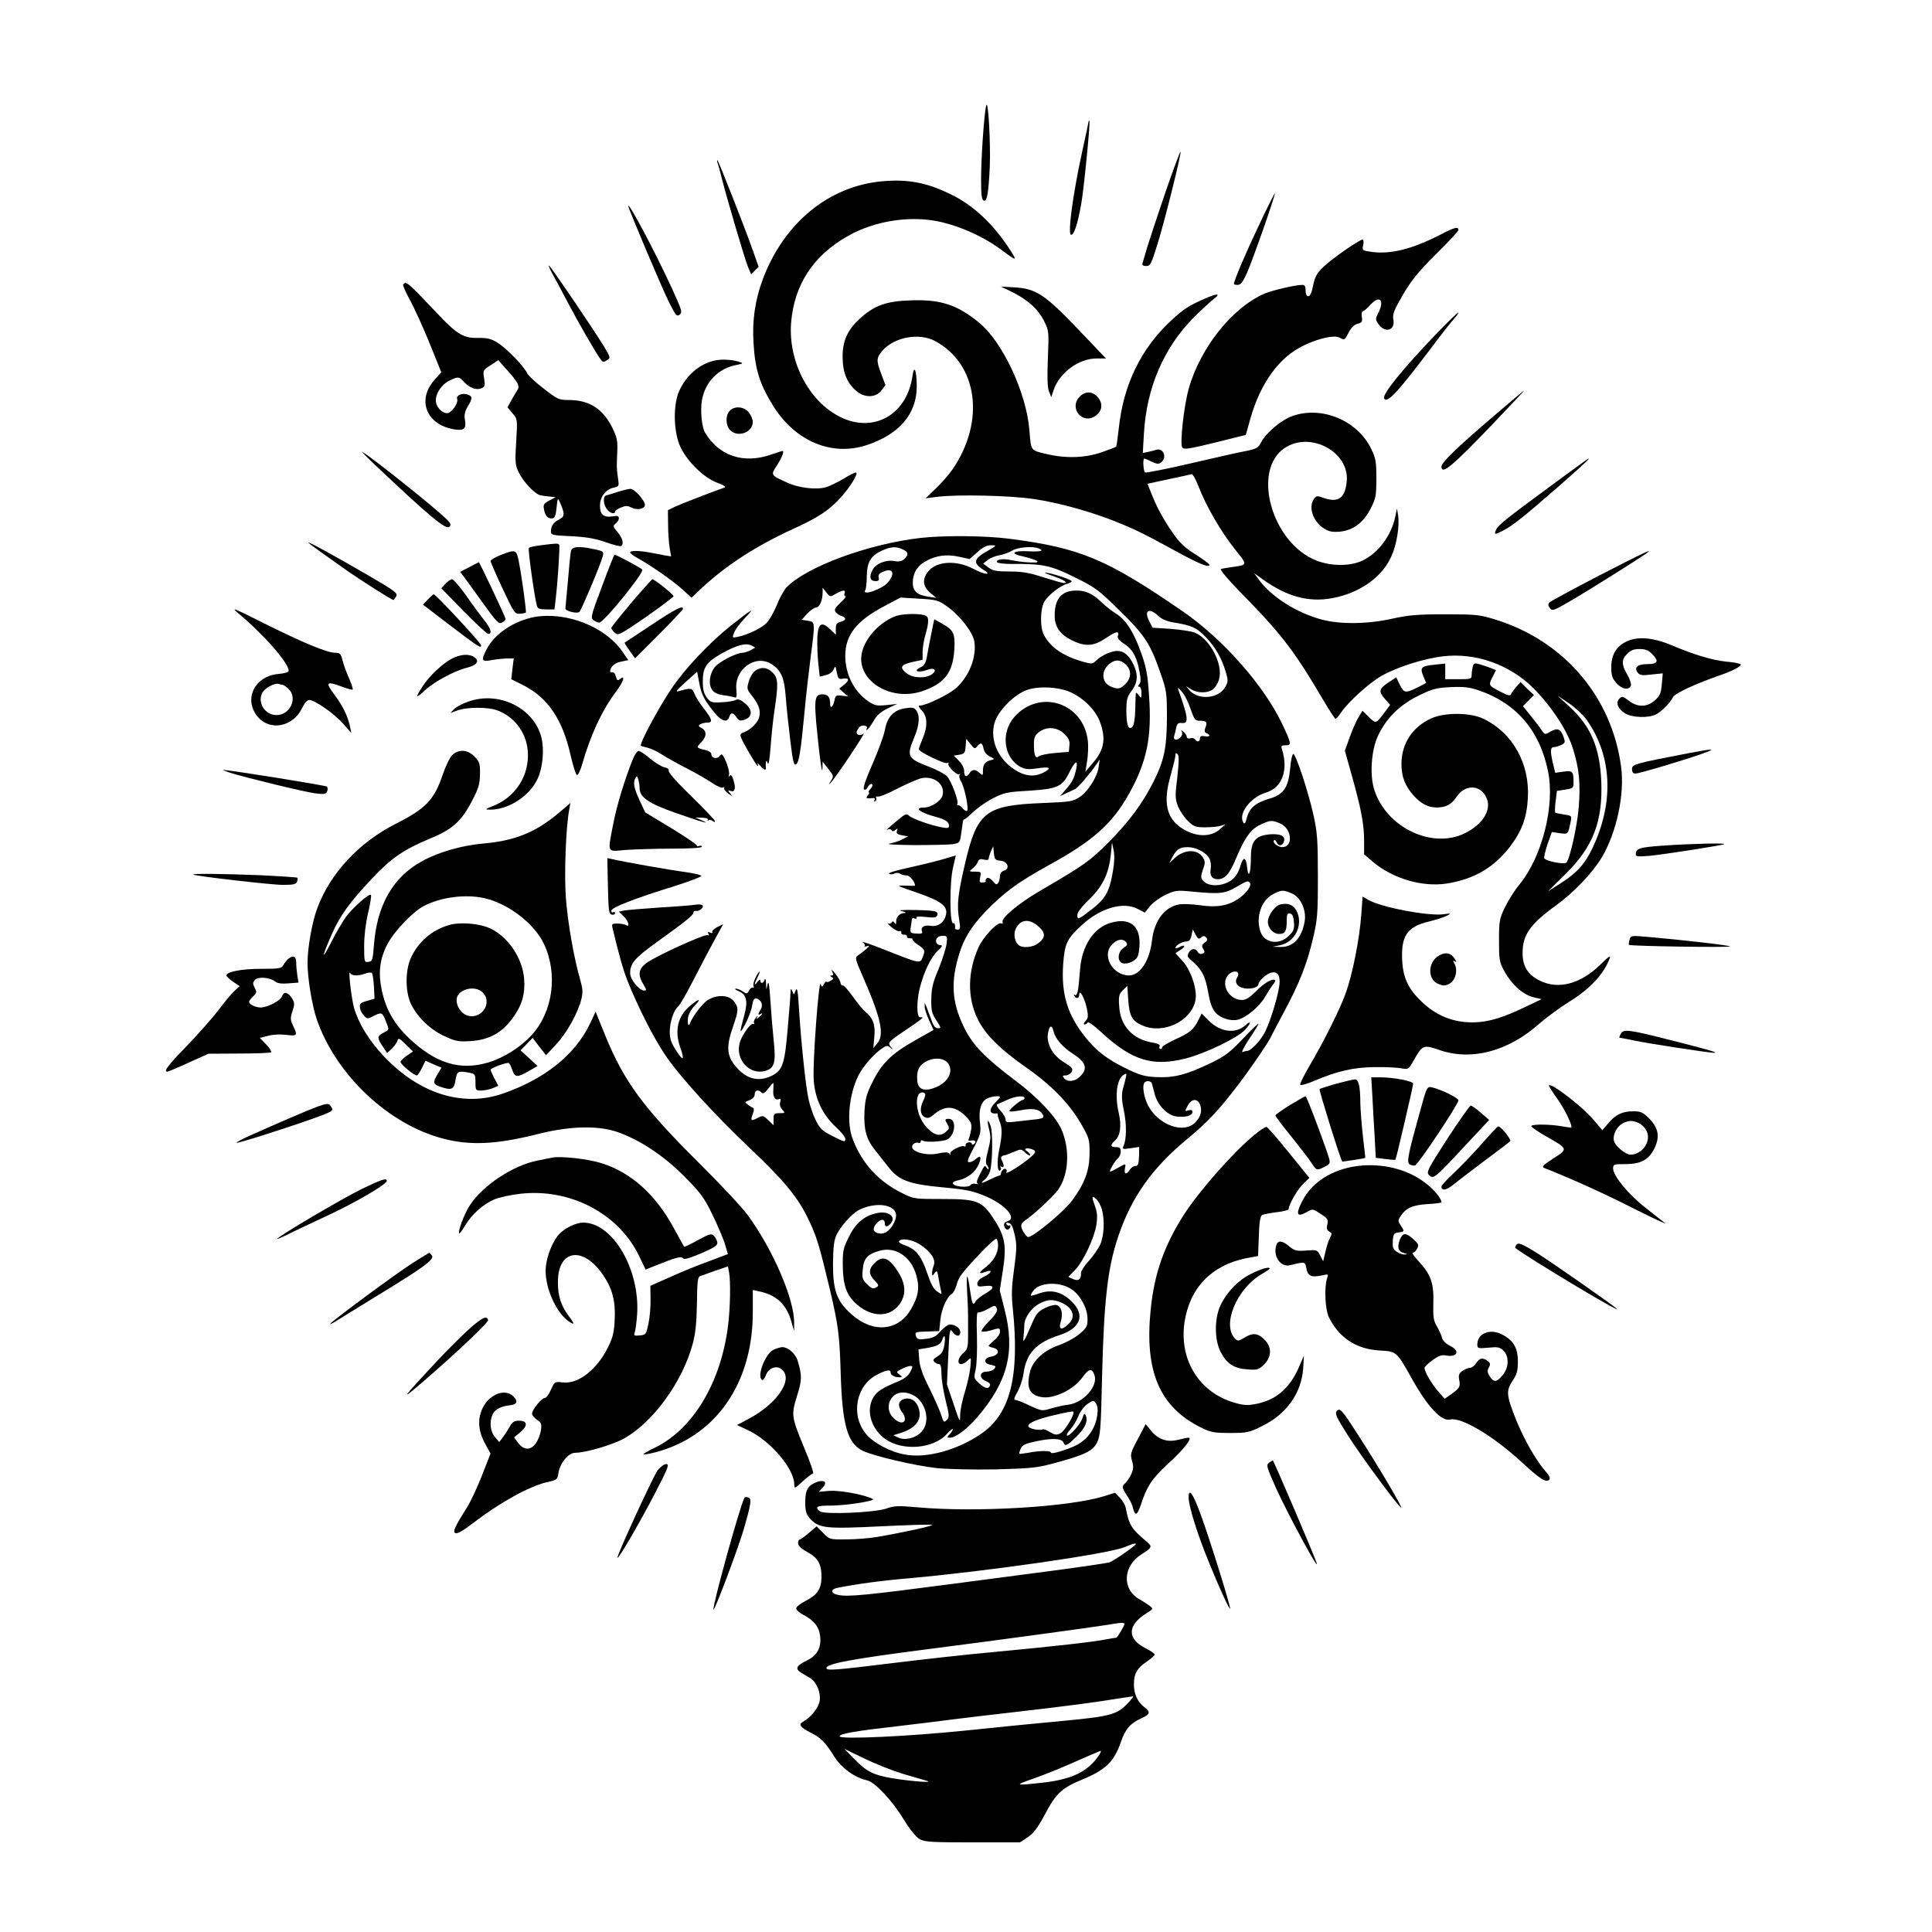 <?xml version="1.0" standalone="no"?>
<!DOCTYPE svg PUBLIC "-//W3C//DTD SVG 20010904//EN"
 "http://www.w3.org/TR/2001/REC-SVG-20010904/DTD/svg10.dtd">
<svg version="1.0" xmlns="http://www.w3.org/2000/svg"
 width="1024pt" height="1024pt" viewBox="0 0 1024 1024"
 preserveAspectRatio="xMidYMid meet">
<g transform="translate(0,1024) scale(0.1,-0.1)"
fill="#000000" stroke="none">
<path d="M5227 9680 c-11 -43 -27 -275 -27 -389 0 -83 3 -110 14 -114 17 -7
25 33 32 178 5 121 -8 366 -19 325z"/>
<path d="M5770 9597 c0 -3 -16 -79 -36 -169 -48 -221 -75 -425 -58 -432 15 -6
35 53 54 159 14 74 50 438 44 444 -2 2 -4 2 -4 -2z"/>
<path d="M6176 9218 c-42 -123 -85 -254 -97 -293 -11 -38 -22 -76 -24 -82 -3
-8 5 -13 20 -13 22 0 27 10 59 113 40 128 129 487 123 493 -2 3 -39 -96 -81
-218z"/>
<path d="M3803 9377 c4 -10 14 -46 22 -80 30 -116 124 -436 140 -473 l16 -38
20 20 20 20 -32 90 c-43 122 -179 467 -186 474 -3 3 -3 -3 0 -13z"/>
<path d="M4674 9279 c-282 -26 -519 -221 -631 -519 -41 -111 -57 -218 -49
-340 8 -140 34 -220 107 -336 116 -183 307 -263 490 -204 175 57 269 166 268
315 -1 86 -14 115 -23 50 -30 -203 -205 -302 -381 -216 -167 82 -278 294 -262
500 16 200 116 355 299 459 148 85 347 113 505 73 106 -26 218 -78 302 -139
97 -72 98 -72 41 14 -81 120 -178 211 -285 266 -134 69 -238 90 -381 77z"/>
<path d="M6672 9045 c-70 -147 -132 -293 -132 -310 0 -3 9 -5 20 -5 16 0 28
16 49 63 31 69 153 418 148 423 -1 1 -40 -75 -85 -171z"/>
<path d="M3330 9148 c0 -13 181 -441 217 -512 34 -68 40 -75 55 -64 16 12 12
24 -40 138 -88 192 -232 463 -232 438z"/>
<path d="M7630 8994 c-148 -75 -260 -103 -361 -89 -49 7 -50 8 -44 36 4 17 2
29 -3 29 -17 0 -164 -102 -208 -145 -34 -32 -44 -51 -54 -97 -7 -38 -16 -58
-26 -58 -9 0 -14 11 -14 30 0 23 -5 30 -19 30 -34 0 -154 -28 -196 -45 -172
-73 -344 -288 -405 -507 -25 -90 -47 -288 -34 -309 8 -13 30 -10 173 25 l164
41 24 85 c54 191 154 328 283 389 81 39 162 56 189 42 28 -15 28 -15 50 28 13
25 29 41 47 45 22 6 26 11 22 36 -3 17 0 30 5 30 5 0 24 16 42 36 49 53 75 22
39 -47 -14 -28 -14 -33 0 -54 35 -53 93 -38 81 22 -5 28 3 48 51 131 45 77 81
121 175 215 66 65 119 122 119 127 0 21 -20 16 -100 -26z"/>
<path d="M2922 8800 c14 -25 51 -94 83 -155 60 -114 153 -276 178 -309 11 -16
16 -17 34 -5 20 12 20 13 -19 78 -55 89 -267 402 -286 421 -8 8 -3 -5 10 -30z"/>
<path d="M2137 8733 c-4 -3 12 -39 34 -80 23 -41 70 -144 105 -230 l63 -156
-34 -38 c-98 -108 -46 -241 104 -265 51 -8 64 4 55 53 -4 23 0 43 15 68 27 45
26 54 -1 64 -27 10 -62 -5 -55 -23 8 -21 -30 -76 -53 -76 -29 0 -60 35 -60 68
0 39 32 86 73 105 45 22 50 21 73 -4 30 -33 66 -48 93 -38 21 8 23 13 17 53
-7 42 -6 44 34 70 l41 27 42 -47 c64 -71 74 -91 59 -112 -6 -9 -21 -34 -32
-54 l-20 -37 26 -31 c27 -31 27 -32 20 -151 -7 -109 -5 -124 13 -162 25 -51
86 -116 115 -122 11 -2 35 -6 51 -7 l30 -3 -34 -18 c-30 -17 -33 -22 -27 -50
7 -34 22 -48 46 -44 10 1 17 19 20 57 6 53 6 54 18 27 27 -62 26 -75 -6 -91
-30 -16 -42 -34 -42 -65 0 -16 13 -19 108 -23 79 -4 126 -12 181 -31 41 -15
78 -24 83 -21 16 10 8 43 -19 74 -25 30 -25 33 -10 45 9 7 17 19 17 28 0 12
-7 15 -35 10 -46 -7 -65 10 -65 57 0 46 30 86 71 95 31 7 31 8 24 54 -7 49 -7
55 -3 146 2 49 -3 70 -27 119 -51 101 -122 146 -233 146 -50 0 -58 4 -131 61
-43 33 -83 70 -88 83 -18 37 -113 135 -158 161 -33 20 -55 25 -102 24 -74 -2
-110 19 -203 117 -174 183 -176 185 -193 167z"/>
<path d="M5365 8692 c81 -40 138 -91 169 -154 25 -50 26 -55 20 -197 -4 -102
-3 -155 6 -176 l12 -30 13 39 c32 92 133 166 227 166 l50 0 -147 154 c-175
184 -225 217 -339 223 l-71 4 60 -29z"/>
<path d="M6385 8657 c-88 -39 -113 -56 -181 -119 -158 -148 -250 -339 -274
-567 -6 -52 -12 -96 -14 -98 -2 -3 -37 -16 -77 -30 -90 -31 -193 -34 -298 -8
-79 19 -76 14 -85 125 -16 199 -143 470 -268 571 -115 94 -203 123 -362 117
-129 -4 -193 -27 -270 -98 -65 -60 -91 -118 -90 -205 1 -81 24 -137 75 -179
43 -36 103 -34 132 6 l20 27 -21 56 c-28 73 -28 87 4 125 62 73 194 98 279 53
227 -121 269 -424 94 -680 -18 -27 -58 -72 -88 -101 l-55 -53 64 8 c106 13
384 7 510 -12 129 -19 303 -67 432 -119 103 -41 151 -65 318 -156 122 -67 180
-91 180 -74 0 5 -33 30 -73 55 -56 35 -84 61 -120 113 -51 73 -86 137 -116
214 l-19 48 111 24 c62 13 117 25 123 27 5 2 23 -29 38 -69 40 -103 119 -239
192 -330 67 -83 67 -82 -12 -93 -27 -4 -55 -8 -63 -11 -8 -3 49 -69 152 -173
172 -177 248 -278 386 -514 35 -59 66 -107 69 -107 4 0 18 16 31 35 37 55 151
158 214 193 81 46 222 91 322 103 176 22 360 -44 487 -173 97 -100 179 -226
207 -323 31 -102 38 -175 29 -300 -8 -100 -47 -278 -66 -297 -11 -11 -108 7
-117 23 -3 4 5 38 17 74 l23 65 42 -6 c44 -6 44 -7 58 62 6 30 5 31 -35 37
-23 3 -44 8 -47 10 -2 3 -2 30 2 60 l7 55 44 7 c42 6 44 8 44 40 0 57 -6 62
-54 55 l-43 -6 -12 49 c-15 65 -14 87 4 87 8 0 25 5 39 11 21 10 23 15 14 40
-16 46 -32 53 -69 32 -31 -18 -31 -18 -48 7 -9 14 -35 48 -58 76 l-41 51 29
30 29 29 -36 34 -35 35 -24 -27 c-12 -15 -25 -32 -27 -39 -3 -8 -17 -5 -48 11
-71 36 -72 37 -50 80 l19 38 -27 11 c-15 6 -41 15 -59 20 -27 8 -32 6 -37 -12
-3 -12 -6 -32 -6 -44 0 -22 -4 -23 -70 -23 l-70 0 0 41 0 42 -56 -6 c-72 -7
-79 -15 -60 -61 l15 -36 -37 -19 c-73 -37 -79 -36 -102 8 l-20 41 -39 -26
c-52 -34 -56 -48 -22 -87 l29 -33 -29 -39 c-46 -62 -46 -62 -83 -26 l-35 34
-20 -34 c-12 -19 -33 -66 -47 -106 l-26 -72 36 -128 c50 -178 66 -262 66 -348
l0 -73 43 -37 c106 -91 264 -138 395 -118 145 23 250 85 335 195 64 85 89 153
95 259 10 183 -81 345 -235 419 -69 34 -206 35 -278 2 -100 -46 -157 -134
-157 -242 0 -66 18 -113 62 -164 42 -47 79 -66 127 -66 48 1 76 16 105 59 43
63 121 63 154 -2 34 -64 -13 -145 -113 -194 -173 -84 -413 30 -478 228 -27 79
-17 216 20 292 44 92 113 160 212 209 75 37 94 42 171 46 70 3 99 0 149 -17
199 -67 325 -214 368 -430 37 -180 -31 -451 -150 -597 -27 -32 -62 -88 -79
-124 -29 -60 -31 -73 -31 -175 0 -100 2 -115 27 -160 38 -71 97 -125 153 -140
l46 -11 -108 -51 c-125 -59 -207 -78 -299 -70 -85 8 -161 43 -227 106 -72 68
-100 127 -105 218 -7 132 25 180 139 208 41 10 85 24 99 32 23 12 22 13 -21 7
-81 -10 -329 37 -396 76 l-31 18 -7 -96 c-9 -128 -47 -320 -84 -420 -33 -90
-116 -255 -192 -384 -28 -48 -49 -91 -48 -97 2 -6 35 3 74 20 122 52 210 72
320 73 55 1 118 -2 140 -6 40 -7 40 -7 67 40 47 84 53 86 136 57 169 -59 363
-9 529 138 39 34 110 86 156 115 112 68 187 148 218 231 8 20 -3 13 -48 -31
-106 -104 -225 -135 -323 -85 -63 31 -90 76 -90 146 0 96 40 153 177 252 94
68 193 172 242 253 79 133 123 335 103 483 -50 372 -304 668 -669 780 -81 25
-102 27 -263 27 -147 0 -192 -4 -280 -23 -128 -29 -274 -31 -370 -6 -136 35
-275 123 -341 217 l-22 30 49 -35 c125 -89 240 -120 362 -98 146 26 266 110
316 221 29 63 45 163 36 220 l-6 35 -8 -40 c-20 -101 -89 -195 -174 -236 -65
-31 -166 -31 -245 0 -237 93 -345 480 -167 597 136 90 343 -22 328 -177 -9
-91 -45 -116 -126 -87 -30 11 -35 11 -48 -7 -31 -42 -4 -121 53 -156 27 -17
45 -20 84 -17 71 7 126 48 164 123 27 54 30 67 30 159 0 90 -3 107 -28 158
-73 149 -259 227 -414 174 -59 -20 -139 -86 -168 -139 -16 -31 -25 -36 -79
-47 -34 -6 -166 -36 -295 -66 -128 -30 -237 -51 -242 -48 -9 5 -13 74 -4 74 2
0 20 -7 39 -17 29 -13 38 -14 51 -3 32 26 11 77 -27 66 -7 -3 -26 -7 -42 -11
l-29 -6 6 103 c14 243 105 454 262 613 44 44 94 90 110 102 39 29 14 28 -50 0z
m2023 -2230 c128 -179 147 -408 52 -638 -49 -118 -91 -169 -195 -235 l-60 -38
91 90 c148 145 200 281 191 494 -8 178 -55 290 -167 393 l-65 60 60 -40 c33
-22 75 -61 93 -86z"/>
<path d="M7620 8478 c-186 -193 -296 -330 -284 -350 17 -27 69 29 249 267 54
72 109 142 123 157 14 15 24 29 21 31 -2 2 -51 -45 -109 -105z"/>
<path d="M3787 8329 c-82 -19 -151 -80 -188 -163 -30 -70 -30 -198 1 -280 31
-80 124 -175 200 -204 34 -12 49 -22 40 -26 -108 -39 -233 -88 -263 -102 l-37
-18 1 -75 c0 -42 4 -97 8 -123 l8 -47 -31 5 c-17 3 -53 10 -79 15 -59 11 -107
12 -107 1 0 -5 19 -19 43 -32 73 -41 180 -116 232 -162 l50 -46 55 52 c132
122 287 222 480 311 137 62 194 100 255 167 50 55 93 124 83 133 -3 3 -31 -10
-63 -30 -32 -19 -74 -40 -93 -46 -51 -17 -148 -6 -212 24 -87 40 -86 38 -51
92 27 43 39 75 28 75 -2 0 -30 -9 -62 -20 -145 -50 -275 -6 -348 117 -17 28
-26 114 -17 169 16 99 87 172 185 190 31 6 35 8 20 14 -38 14 -100 18 -138 9z"/>
<path d="M7922 8039 c-199 -170 -282 -250 -282 -272 0 -46 56 0 273 227 93 97
167 176 165 176 -2 0 -72 -59 -156 -131z"/>
<path d="M5722 8137 c-59 -62 18 -151 86 -100 34 26 39 62 12 96 -27 34 -68
36 -98 4z"/>
<path d="M3867 8062 c-23 -25 -21 -78 3 -102 41 -41 120 -12 120 44 0 13 -9
35 -21 50 -25 32 -77 36 -102 8z"/>
<path d="M1995 7769 c284 -268 369 -339 387 -321 9 9 7 17 -8 33 -40 45 -402
335 -454 364 -8 5 26 -30 75 -76z"/>
<path d="M8209 7657 c-236 -174 -271 -202 -281 -228 -9 -24 -6 -24 41 0 50 26
116 79 299 239 130 115 163 145 150 141 -2 0 -96 -69 -209 -152z"/>
<path d="M3275 7633 c-27 -8 -56 -17 -62 -19 -18 -5 -16 -45 3 -72 15 -22 44
-30 44 -13 0 5 14 14 31 21 24 10 35 10 53 1 30 -16 70 -11 74 11 4 21 -55 88
-77 87 -9 0 -38 -7 -66 -16z"/>
<path d="M4880 7389 c-280 -32 -611 -155 -713 -264 -13 -15 -37 -58 -51 -95
-15 -36 -39 -78 -54 -93 -29 -28 -98 -61 -150 -72 -32 -7 -32 -6 -21 22 5 15
31 50 57 77 59 61 42 52 -73 -39 -118 -94 -246 -230 -318 -338 -71 -106 -171
-294 -160 -300 4 -2 22 -7 38 -11 17 -4 48 -19 70 -33 22 -15 82 -48 132 -74
51 -26 113 -62 138 -79 25 -17 50 -28 57 -24 6 4 9 3 6 -2 -3 -5 6 -18 21 -29
25 -18 25 -18 11 0 -14 17 -13 18 2 13 23 -9 29 13 16 56 -8 26 -14 33 -21 24
-6 -9 -7 -8 -3 5 3 10 -4 41 -15 68 -19 43 -23 47 -34 33 -14 -20 -45 -13 -45
10 0 8 -14 17 -32 21 -48 11 -49 13 -22 40 30 30 31 61 3 76 -17 9 -19 13 -8
20 8 5 24 9 37 9 31 0 28 16 -17 74 -22 28 -44 63 -50 79 -12 30 -19 32 -71
17 -34 -9 -34 -8 25 46 l60 54 11 -59 c12 -63 25 -89 81 -158 37 -46 68 -55
78 -23 8 26 20 25 39 -2 13 -19 20 -20 43 -12 42 14 43 52 2 86 -24 20 -36 25
-50 18 -9 -5 -43 -11 -74 -12 -52 -3 -59 -1 -79 25 -16 22 -21 43 -21 87 0 73
19 101 101 147 79 44 127 57 156 42 l21 -11 -24 -14 c-13 -7 -33 -13 -44 -14
-31 0 -117 -44 -143 -72 -30 -33 -39 -90 -19 -122 11 -17 29 -26 63 -31 25 -3
52 -9 59 -11 9 -4 11 6 8 39 -13 108 99 191 185 138 53 -34 69 -72 77 -179 4
-53 15 -156 24 -229 13 -109 19 -131 30 -124 16 10 25 63 46 286 8 88 23 216
32 285 24 184 24 184 -15 190 l-33 5 30 33 c16 17 37 32 46 32 18 0 35 38 35
78 l0 27 20 -25 c19 -25 20 -25 50 -7 39 21 54 22 46 2 -3 -8 -1 -15 5 -15 6
0 -6 -16 -27 -35 -30 -29 -34 -37 -24 -50 6 -8 20 -17 31 -20 27 -9 24 -23 -6
-31 -20 -5 -25 -12 -25 -37 l0 -31 -29 28 c-47 45 -65 33 -69 -44 -1 -36 1
-97 5 -136 l8 -70 33 8 c20 5 36 18 41 31 8 20 10 18 16 -16 7 -34 10 -38 32
-34 34 6 37 -8 7 -32 l-26 -21 23 -20 24 -21 -33 4 c-30 3 -34 1 -39 -25 -7
-34 -23 -48 -23 -19 0 37 -12 51 -41 51 -47 0 -48 -28 -15 -320 8 -63 14 -98
15 -76 l1 39 30 -38 c29 -37 30 -39 14 -64 -12 -19 -13 -22 -2 -11 25 25 193
276 175 262 -15 -13 -37 -9 -37 7 0 4 6 15 13 25 13 18 52 12 40 -7 -3 -6 -1
-7 5 -3 6 4 21 25 33 46 16 29 37 47 73 65 l51 24 -57 -6 c-52 -5 -62 -3 -97
21 -75 52 -120 141 -121 239 0 112 60 188 212 267 l81 43 98 -6 c89 -5 102 -8
143 -37 69 -47 142 -139 150 -189 13 -80 -24 -179 -92 -244 -35 -34 -163 -97
-198 -97 -8 0 -4 -9 11 -25 31 -30 33 -85 5 -150 -11 -26 -20 -51 -20 -56 0
-14 139 -81 152 -73 6 4 8 3 5 -3 -8 -13 47 -66 58 -56 4 5 5 3 1 -4 -4 -7 0
-23 8 -35 18 -29 42 -145 32 -155 -4 -4 -14 1 -23 12 -8 11 -19 19 -24 17 -6
-1 -8 2 -5 7 9 14 -32 122 -55 147 -11 11 -52 34 -92 49 -118 45 -123 56 -82
155 28 66 32 117 12 144 -11 16 -22 18 -59 12 -61 -9 -95 -45 -108 -115 -5
-30 -35 -110 -65 -179 -34 -76 -52 -129 -46 -135 6 -6 14 -1 21 12 6 12 16 19
21 15 6 -4 4 -13 -7 -25 -9 -10 -14 -19 -9 -19 4 0 2 -7 -5 -15 -13 -16 -8
-19 24 -15 12 1 16 -2 11 -11 -5 -8 -4 -10 4 -5 6 4 8 12 5 18 -4 6 -1 8 7 6
8 -3 56 16 107 43 51 26 108 51 128 55 67 12 124 -34 110 -91 -8 -30 -60 -65
-98 -65 -57 0 -23 -27 64 -50 50 -14 68 -26 68 -47 0 -12 -8 -14 -37 -8 -58
10 -156 45 -174 61 -14 13 -21 11 -60 -22 -50 -41 -70 -60 -52 -50 6 3 15 2
18 -4 5 -8 11 -7 21 1 12 10 13 9 8 -5 -5 -12 1 -18 26 -23 l33 -6 -29 -15
c-16 -9 -47 -19 -69 -23 -23 -4 33 -7 130 -8 94 0 186 2 206 5 35 6 37 9 43
53 4 25 8 54 9 63 1 9 4 16 7 15 3 -1 25 17 50 41 25 23 73 57 107 73 55 28
76 32 185 38 153 10 178 21 215 96 30 61 48 72 38 23 -12 -54 -22 -74 -55
-111 l-31 -36 33 15 c18 8 40 19 48 23 15 8 80 84 112 131 l17 25 -6 -40 c-7
-53 -57 -131 -103 -161 -33 -22 -49 -24 -190 -30 -308 -12 -351 -45 -416 -325
-38 -164 -43 -214 -30 -295 7 -43 6 -51 -7 -51 -9 0 -16 3 -15 6 2 18 -3 32
-9 28 -20 -13 -21 218 -1 298 l14 61 -75 -22 c-42 -12 -125 -32 -184 -45 -61
-13 -102 -26 -95 -30 6 -4 19 -4 28 1 9 5 22 5 31 -1 7 -5 23 -9 35 -9 16 0
44 -34 44 -54 0 -1 -24 -1 -52 0 -51 2 -49 1 62 -37 129 -45 164 -71 154 -117
-9 -41 -42 -65 -80 -59 -35 6 -56 -7 -47 -30 4 -10 -3 -13 -29 -11 -33 2 -35
4 -31 32 3 17 5 36 6 43 0 6 7 9 15 5 9 -3 13 -1 9 4 -3 6 15 8 50 4 41 -5 56
-3 60 7 9 24 -5 27 -115 30 -72 1 -95 -1 -72 -6 20 -5 26 -9 15 -10 -27 -1
-45 -20 -45 -45 0 -16 -2 -18 -9 -7 -6 9 -11 10 -15 2 -4 -6 -13 -9 -19 -5 -7
3 2 -6 18 -20 17 -14 36 -24 42 -21 7 2 12 -1 10 -8 -1 -7 6 -11 15 -11 10 1
16 -3 15 -10 -1 -6 6 -10 16 -9 10 0 16 -2 13 -5 -3 -3 10 -16 29 -29 38 -26
40 -29 25 -68 -13 -33 -14 -33 -198 40 -75 30 -129 48 -120 41 10 -7 15 -16
11 -20 -4 -4 1 -4 12 -1 16 5 15 2 -6 -17 -14 -12 -34 -27 -43 -33 -15 -9 -13
-20 29 -115 95 -217 114 -306 74 -351 l-20 -24 5 58 c7 64 -7 102 -47 134 -12
10 -42 46 -66 80 -24 34 -48 61 -54 60 -6 -1 -11 5 -12 13 0 9 -13 31 -28 50
-16 19 -24 25 -17 13 8 -18 8 -23 -2 -23 -10 0 -10 -2 1 -9 11 -7 9 -11 -8
-20 -11 -7 -21 -8 -21 -4 0 4 -6 -1 -12 -12 -11 -18 -12 -18 -18 -1 -10 30
-44 -424 -37 -509 7 -100 47 -183 117 -248 27 -25 50 -53 50 -62 0 -20 -1 -20
-70 15 -50 25 -64 38 -85 80 -14 27 -32 78 -39 112 -15 65 -40 300 -52 493 -5
85 -9 104 -17 85 -9 -24 -9 -24 -17 -5 -8 18 -9 18 -10 -5 0 -14 -7 -101 -15
-193 -16 -188 -27 -220 -85 -249 -66 -32 -128 -19 -181 39 -57 61 -63 110 -24
221 30 87 31 102 4 136 -26 33 -88 36 -137 6 -28 -17 -82 -88 -95 -124 -8 -22
-15 0 -10 32 3 18 19 46 35 62 38 39 23 39 -23 0 -66 -54 -85 -132 -54 -220
25 -70 17 -78 -20 -20 -28 42 -35 64 -35 102 0 52 22 116 45 134 8 6 43 67 78
135 35 68 85 164 112 213 l48 88 -32 -16 c-17 -9 -29 -21 -26 -26 4 -6 -1 -7
-11 -3 -13 5 -15 3 -9 -7 5 -8 4 -11 -3 -6 -14 8 -280 -113 -327 -149 -41 -31
-45 -63 -15 -112 17 -28 18 -33 4 -33 -26 0 -74 59 -74 91 0 53 23 80 139 164
152 109 196 144 196 158 1 7 7 11 14 9 17 -4 42 18 35 29 -3 5 -20 7 -37 4
-18 -3 -104 -10 -192 -15 -88 -6 -172 -13 -188 -16 l-27 -6 25 -24 c26 -24 36
-62 13 -47 -7 4 -27 8 -45 8 -29 0 -32 -2 -26 -25 31 -131 55 -217 78 -276 54
-136 136 -299 199 -393 77 -115 260 -316 455 -501 176 -166 252 -258 307 -375
43 -90 56 -133 114 -375 43 -184 50 -236 56 -440 8 -272 36 -370 116 -409 61
-29 275 -79 392 -92 56 -6 190 -9 310 -7 189 5 221 8 310 32 167 45 208 65
231 111 17 36 20 70 26 340 10 411 29 584 87 755 71 208 179 360 368 516 104
86 167 153 270 289 69 91 161 226 172 253 4 9 33 64 64 122 83 154 123 254
155 387 26 110 28 132 28 338 0 193 -3 233 -23 324 -27 123 -93 322 -107 325
-5 0 -13 -31 -16 -70 -10 -109 -34 -145 -114 -168 -70 -21 -102 -48 -116 -99
-8 -32 -13 -38 -20 -25 -26 47 39 132 120 157 86 25 121 118 86 229 -6 19 -4
22 20 22 32 0 30 9 -20 115 -98 204 -311 446 -525 594 -404 278 -543 337 -923
386 -126 16 -344 18 -467 4z m354 -69 c-75 -42 -79 -65 -20 -101 49 -30 1 -25
-57 7 -90 47 -197 40 -240 -18 -30 -40 -25 -77 13 -110 l33 -27 -39 6 c-70 10
-91 33 -85 93 5 40 27 73 65 94 55 32 113 40 180 25 l55 -12 41 36 c29 27 49
37 73 37 32 0 32 0 -19 -30z m-449 8 c30 -13 32 -29 7 -52 -13 -11 -28 -14
-49 -10 -47 9 -101 -13 -119 -48 -19 -36 -12 -58 17 -58 16 0 20 5 16 19 -3
14 3 23 24 31 52 22 65 -9 25 -57 -30 -36 -140 -74 -120 -41 4 6 8 39 8 72 1
76 21 110 79 137 49 22 76 24 112 7z m719 6 c33 -13 14 -19 -50 -16 -86 5
-105 -12 -33 -27 59 -13 96 -30 69 -32 -31 -2 -87 3 -129 12 -45 10 -85 4 -76
-11 3 -5 36 -9 73 -9 171 1 209 -7 337 -70 113 -56 127 -67 240 -178 133 -130
162 -174 217 -334 31 -89 33 -101 33 -234 -1 -160 -15 -226 -71 -338 -57 -114
-132 -215 -239 -322 -100 -100 -122 -116 -368 -260 -108 -63 -201 -141 -193
-161 3 -8 0 -11 -8 -8 -20 8 -96 -73 -121 -130 -56 -126 -58 -261 -6 -371 38
-83 119 -164 256 -260 134 -93 229 -190 291 -295 48 -83 49 -87 49 -165 -1
-90 -26 -157 -91 -246 -33 -46 -142 -141 -207 -183 -28 -17 -29 -17 -43 1 -27
36 -28 56 -3 73 42 27 149 126 175 161 59 80 67 218 19 325 -30 67 -128 171
-245 258 -158 119 -225 187 -270 280 -66 134 -73 245 -23 399 29 90 79 163
179 258 80 76 149 124 294 204 233 128 334 218 423 376 96 172 123 301 107
525 -7 104 -14 146 -40 219 -40 114 -82 180 -134 212 -23 14 -59 43 -81 64
-45 43 -81 59 -130 59 -78 0 -115 -43 -115 -132 0 -61 28 -101 94 -133 70 -34
115 -30 179 14 52 35 71 39 62 12 -4 -13 5 -25 36 -45 44 -30 64 -67 79 -148
7 -36 7 -55 -1 -64 -9 -10 -9 -14 0 -14 6 0 11 -14 11 -32 0 -30 -1 -31 -15
-12 -8 10 -15 15 -15 9 -1 -5 -2 -45 -3 -87 -1 -47 -7 -82 -15 -90 -21 -21
-32 8 -32 85 0 58 4 73 25 102 35 44 39 88 13 142 -23 49 -51 73 -86 73 -31 0
-82 -23 -110 -49 -22 -22 -23 -22 -80 -6 -100 30 -165 75 -199 140 -21 39 -20
133 1 174 18 34 86 88 123 97 13 4 23 9 23 13 0 8 -84 37 -130 45 -22 4 -12
-2 25 -15 62 -21 91 -39 64 -39 -8 0 -57 14 -108 30 -74 24 -112 31 -179 31
-70 0 -90 4 -113 21 l-28 21 24 19 c14 11 42 22 62 25 21 4 52 15 68 25 30 18
107 24 139 12z m636 -359 c18 -17 45 -29 85 -35 93 -15 120 -28 168 -79 50
-53 82 -109 104 -183 13 -45 13 -52 -4 -81 -36 -61 -142 -69 -189 -15 l-19 22
27 -17 c34 -21 86 -22 115 -2 13 9 28 33 34 54 23 78 -46 213 -128 248 -19 7
-77 16 -129 20 l-95 6 -19 37 c-28 56 2 71 50 25z m-173 -257 c31 -29 30 -72
-2 -103 -27 -28 -42 -30 -79 -13 -46 20 -51 78 -10 116 32 28 61 28 91 0z
m-295 -146 c70 -31 134 -94 158 -158 33 -91 23 -149 -41 -222 l-36 -42 9 57
c5 32 7 79 4 105 -22 202 -253 279 -388 130 -76 -84 -59 -220 33 -268 24 -12
42 -13 90 -6 64 10 76 1 29 -23 -48 -25 -100 -19 -154 17 -87 57 -130 157
-105 246 18 65 107 154 175 176 64 21 165 15 226 -12z m638 -89 c20 -57 24
-63 49 -63 36 0 42 -7 30 -36 -7 -19 -5 -26 6 -30 24 -10 17 -22 -10 -16 -18
3 -25 0 -25 -12 0 -18 -15 -21 -26 -5 -3 6 -15 9 -25 6 -11 -3 -19 0 -19 8 0
7 -8 19 -17 26 -12 10 -15 11 -9 1 9 -15 -10 -42 -31 -42 -9 0 -13 7 -10 18 3
9 8 30 11 45 5 22 12 27 29 25 39 -5 36 27 -18 177 -5 14 0 11 18 -10 15 -16
36 -58 47 -92z m-669 -133 c24 -23 30 -37 27 -62 l-3 -33 -72 -6 c-39 -3 -78
-11 -86 -17 -19 -16 -27 3 -27 63 0 35 5 48 26 64 41 32 98 28 135 -9z m-462
-66 c19 23 28 20 34 -12 4 -18 16 -33 34 -42 25 -12 26 -14 8 -18 -32 -7 -45
-22 -45 -55 0 -29 -1 -29 -18 -14 -24 22 -38 21 -55 -3 -16 -23 -27 -17 -27
16 0 13 -12 36 -27 51 l-28 28 30 5 c27 4 30 10 33 44 l3 40 23 -28 c20 -25
23 -27 35 -12z m1061 -163 c-12 -98 -12 -114 3 -153 10 -25 33 -60 53 -79 32
-31 41 -34 92 -34 31 0 68 4 82 8 l25 8 -28 -25 c-50 -46 -134 -43 -207 7 -78
52 -96 137 -56 275 14 50 26 99 26 108 0 14 3 15 11 7 9 -9 8 -39 -1 -122z
m544 -245 c63 -26 73 -126 12 -126 -24 0 -54 25 -43 37 4 3 9 -2 13 -11 8 -21
30 -21 38 0 12 32 -14 46 -73 42 -77 -7 -101 -36 -101 -123 0 -83 -13 -118
-20 -52 -6 58 -21 59 -37 3 -16 -53 -47 -82 -98 -94 -45 -10 -83 -1 -102 24
-9 12 -8 25 3 56 13 36 12 44 -1 64 -29 45 -98 43 -149 -4 l-29 -27 13 25 c24
47 41 60 84 60 46 0 99 -28 116 -61 7 -12 10 -36 7 -54 -6 -37 7 -55 38 -55
38 0 63 29 99 117 46 108 77 150 130 174 50 22 57 23 100 5z m-885 -251 c-17
-107 -39 -147 -109 -202 -75 -58 -80 -60 -80 -33 0 14 23 45 64 84 71 69 104
137 114 241 l6 60 8 -40 c6 -25 5 -66 -3 -110z m-596 53 c39 -4 52 -42 18 -53
-13 -4 -21 -15 -21 -28 0 -12 -4 -29 -9 -36 -8 -12 -13 -11 -29 9 -11 13 -24
20 -31 16 -6 -4 -9 -11 -7 -15 3 -4 -4 -8 -15 -8 -17 -2 -19 2 -14 28 6 28 5
29 -27 29 -33 0 -33 1 -12 18 12 9 24 25 27 35 5 13 13 16 32 11 15 -4 25 -2
25 4 0 6 5 23 12 39 l12 28 4 -37 c3 -33 6 -37 35 -40z m1322 -118 c10 -16
-21 -57 -63 -85 -55 -36 -113 -46 -201 -33 -42 6 -93 8 -113 4 -76 -14 -130
-86 -142 -189 -12 -108 -63 -187 -122 -187 -88 0 -147 108 -89 165 27 28 57
32 74 11 9 -11 6 -17 -14 -30 -31 -20 -35 -71 -6 -81 25 -8 68 10 80 34 6 11
11 44 11 74 0 93 -55 133 -149 107 -94 -25 -158 -123 -167 -253 -8 -108 -14
-138 -26 -131 -7 4 -8 3 -4 -4 11 -18 26 -14 26 6 1 32 28 -16 40 -71 9 -43 8
-53 -6 -68 -10 -11 -12 -19 -6 -19 6 0 14 5 17 10 4 6 35 -16 72 -51 162 -150
271 -184 448 -139 101 26 271 107 312 150 34 35 37 56 4 26 -52 -47 -133 -37
-194 24 l-38 38 -18 -36 c-25 -50 -45 -66 -124 -102 -37 -17 -67 -35 -67 -40
0 -6 -4 -10 -10 -10 -5 0 -7 6 -4 14 4 9 -7 15 -37 20 -105 17 -171 88 -177
191 -4 56 -1 66 19 86 l24 24 5 -76 c6 -85 20 -111 77 -135 110 -47 257 24
279 134 11 55 -23 159 -68 208 l-38 42 26 17 c30 19 26 32 -5 15 -12 -6 -21
-8 -21 -4 0 13 35 33 57 34 16 0 23 8 28 32 l7 32 15 -28 c12 -23 17 -25 29
-15 12 10 17 10 27 0 9 -10 8 -16 -8 -27 -16 -12 -17 -18 -8 -33 10 -16 9 -20
-4 -26 -10 -3 -20 0 -25 10 -12 21 -35 19 -48 -5 -8 -14 -6 -22 5 -32 65 -54
83 -88 100 -185 14 -83 37 -115 92 -133 18 -7 46 -9 62 -5 45 10 117 70 147
123 15 26 34 55 42 65 8 9 13 19 10 22 -12 12 -61 -17 -102 -60 -33 -33 -52
-45 -74 -45 -64 0 -111 75 -78 125 25 38 77 32 53 -6 -24 -39 27 -70 89 -55
13 4 24 12 24 19 0 17 39 53 65 61 32 9 49 -8 47 -52 -2 -51 -46 -200 -77
-261 -22 -45 -75 -101 -95 -101 -5 0 -15 -3 -24 -6 -8 -3 7 27 34 68 27 40 50
77 50 81 0 5 -37 -30 -82 -78 -70 -74 -94 -92 -172 -130 -127 -61 -192 -78
-285 -74 -65 3 -89 10 -161 45 -101 49 -160 94 -217 166 -96 120 -129 229
-118 388 8 110 20 135 100 208 98 90 220 125 296 84 l37 -19 26 33 c14 18 51
45 81 60 53 25 61 26 138 19 149 -15 179 -12 238 23 61 35 65 36 74 22z m221
-55 c47 -19 79 -88 69 -148 -15 -89 -61 -138 -129 -136 l-41 1 39 8 c77 15
122 102 92 174 -16 38 -48 53 -91 42 -28 -7 -65 -59 -65 -91 0 -34 28 -65 59
-65 33 0 41 14 41 72 0 32 3 39 18 36 12 -2 18 -15 20 -46 3 -36 -1 -47 -27
-72 -50 -51 -129 -39 -150 21 -27 78 4 169 69 201 43 22 51 22 96 3z m-1342
-175 c39 -35 39 -59 -2 -90 -25 -20 -77 -26 -99 -12 -25 16 -34 61 -18 92 25
48 71 52 119 10z m-487 -92 c-3 -24 -22 -83 -42 -133 -31 -73 -38 -103 -39
-161 -1 -61 3 -76 27 -112 25 -39 26 -42 8 -42 -14 0 -24 13 -36 48 -9 26 -21
56 -25 67 l-9 20 0 -20 c-1 -11 10 -43 23 -72 l24 -52 -101 -57 c-122 -69
-175 -121 -223 -220 -31 -61 -38 -88 -42 -152 -5 -96 9 -149 53 -204 19 -24
51 -64 71 -90 56 -74 109 -94 289 -111 129 -12 161 -19 228 -47 106 -45 171
-119 116 -133 -13 -4 -19 -12 -17 -23 4 -23 24 -29 32 -9 3 9 2 13 -3 10 -5
-3 -13 0 -16 6 -5 7 0 10 11 7 14 -2 22 -19 32 -63 12 -52 11 -76 -3 -180 -13
-94 -15 -140 -7 -210 37 -362 -13 -560 -170 -666 -124 -85 -287 -129 -398
-109 -79 13 -173 63 -211 111 -82 101 -51 257 60 313 48 25 71 29 71 13 0 -16
21 -27 48 -27 15 1 15 2 -1 15 -18 13 -17 14 12 29 16 9 37 16 46 16 14 0 14
-3 0 -31 -11 -21 -32 -37 -63 -50 -88 -37 -112 -52 -132 -84 -43 -69 -13 -170
65 -224 92 -63 252 -49 322 27 18 20 33 32 33 27 0 -5 -7 -17 -17 -27 -15 -17
-15 -18 4 -18 28 0 92 48 145 111 160 188 200 347 142 570 l-25 99 16 105 c21
131 12 183 -47 273 -63 97 -88 107 -273 107 -149 0 -151 0 -215 32 -123 61
-210 155 -259 282 -36 89 -22 240 30 343 23 45 79 110 121 139 25 18 31 19 46
7 16 -12 16 -11 2 5 -16 22 -13 25 103 103 67 45 78 56 55 52 -20 -4 -21 83
-3 155 22 87 59 164 96 198 21 19 26 29 16 29 -9 0 -19 5 -22 10 -12 20 4 40
31 40 25 0 26 -2 21 -42z m567 -464 c10 -40 46 -82 98 -116 74 -47 86 -81 43
-123 -27 -28 -66 -32 -85 -10 -10 13 -9 15 8 15 12 0 26 9 32 19 8 17 3 24
-41 51 -61 37 -95 100 -84 156 7 40 20 44 29 8z m-555 -176 c23 -41 -5 -93
-65 -119 -61 -27 -98 -16 -102 31 -5 51 6 79 41 101 47 28 107 23 126 -13z
m938 -70 c-3 -13 -10 -41 -16 -62 -7 -30 -6 -59 6 -114 15 -73 14 -150 -2
-186 -8 -17 -5 -18 37 -12 l46 7 -1 -51 c-2 -40 -5 -50 -19 -50 -10 0 -23 -9
-30 -20 -18 -28 -31 -25 -26 5 6 30 7 30 -37 5 -20 -11 -38 -20 -41 -20 -8 0
24 56 40 69 9 8 16 24 16 37 0 19 -5 24 -25 24 -30 0 -32 11 -5 35 28 25 35
78 20 144 -22 93 -11 180 24 203 17 12 19 10 13 -14z m138 -30 c2 -7 9 -32 15
-56 15 -59 65 -111 112 -119 48 -7 88 3 88 23 0 11 -6 13 -21 9 -20 -7 -20 -6
-4 24 20 39 52 41 66 5 11 -32 4 -61 -24 -91 -59 -65 -194 -19 -251 86 -24 46
-34 109 -19 124 11 11 33 8 38 -5z m-2006 -31 c-4 -39 8 -60 28 -53 11 4 13 1
8 -15 -4 -13 0 -27 11 -40 17 -18 16 -19 -14 -19 -29 0 -32 -3 -32 -32 l0 -32
-28 27 c-26 25 -29 26 -56 12 -36 -19 -40 -16 -26 21 7 17 7 30 2 32 -5 1 -18
9 -28 17 -18 13 -18 14 9 24 17 7 27 18 27 31 0 22 19 27 37 9 8 -8 17 -2 34
20 12 17 25 31 27 31 2 0 2 -15 1 -33z m804 -23 c3 -4 0 -19 -8 -35 -21 -40
-19 -76 5 -89 17 -9 26 -7 51 14 58 49 111 46 167 -10 28 -28 33 -40 30 -67
-3 -17 -8 -40 -12 -49 -6 -14 -4 -16 13 -13 22 4 29 -9 11 -20 -5 -3 -10 -2
-10 4 0 5 -8 8 -17 6 -10 -1 -17 -8 -15 -15 1 -6 -2 -9 -7 -6 -14 9 -81 -26
-74 -38 4 -8 2 -8 -6 0 -8 8 -25 8 -55 1 -74 -17 -164 14 -137 47 7 8 19 12
27 9 8 -3 14 0 14 7 0 6 5 8 12 4 16 -10 107 -5 129 7 43 23 50 109 8 109 -22
0 -23 -3 -6 -31 10 -18 9 -23 -12 -40 -27 -22 -54 -18 -89 15 -49 44 -75 130
-56 180 6 16 25 21 37 10z m397 -19 c0 -2 -11 -15 -25 -29 -36 -36 -32 -63 8
-57 4 0 6 -2 5 -6 -1 -5 4 -21 10 -36 15 -35 14 -75 -2 -151 -13 -62 -10 -120
5 -110 5 3 6 10 3 16 -4 7 -2 8 4 4 15 -9 15 9 2 34 -9 17 -3 25 20 28 3 1 22
8 44 17 37 16 39 16 62 -6 13 -12 24 -17 24 -11 0 6 -7 15 -16 20 -23 13 -4
21 25 11 20 -8 22 -11 10 -26 -30 -36 -162 -121 -144 -94 3 5 1 12 -4 15 -9 6
-26 -11 -26 -26 0 -5 -4 -8 -10 -9 -5 -1 -27 -10 -47 -20 -46 -24 -57 -24 -29
-1 12 9 25 31 29 47 13 47 15 207 2 239 -16 42 -20 28 -7 -22 9 -35 8 -55 -6
-109 -12 -45 -14 -70 -7 -77 5 -5 10 -15 10 -21 0 -5 -4 -3 -10 5 -11 17 -10
17 -38 -37 -15 -30 -18 -43 -9 -47 7 -3 2 -3 -10 -1 -12 3 -24 1 -28 -5 -11
-18 -95 -10 -95 10 0 5 15 12 33 15 46 11 87 43 104 83 17 40 11 52 -15 29
-10 -10 -26 -17 -35 -17 -13 0 -9 15 24 76 37 72 39 80 33 135 -8 67 6 111 39
127 22 11 67 16 67 7z m130 -5 c0 -5 -4 -10 -9 -10 -12 0 -71 -49 -71 -59 0
-4 26 -2 58 4 63 13 100 7 116 -18 14 -22 8 -26 -55 -32 -29 -3 -73 -8 -96
-11 -36 -4 -43 -2 -43 12 0 10 -12 31 -27 47 -16 16 -23 31 -18 34 6 2 28 12
50 22 44 21 95 27 95 11z m410 -589 c16 -57 12 -142 -9 -188 -11 -23 -38 -62
-60 -86 -23 -24 -41 -53 -41 -63 0 -36 -14 -46 -43 -33 l-25 11 35 36 c43 43
102 167 114 240 6 40 5 65 -6 95 -20 56 -19 63 5 42 11 -10 24 -34 30 -54z
m-1107 1 c23 -20 22 -47 -3 -88 -23 -36 -49 -49 -80 -39 -26 8 -25 30 0 55 22
22 40 19 40 -6 0 -17 12 -18 28 -2 37 37 -8 73 -72 58 -67 -15 -111 -53 -147
-126 -30 -61 -33 -75 -32 -153 1 -105 21 -159 75 -205 80 -69 172 -69 224 -1
38 51 36 109 -6 174 -49 77 -83 89 -125 46 -32 -31 -32 -59 1 -92 20 -20 23
-28 12 -34 -20 -13 -27 -11 -55 17 -22 22 -25 32 -20 77 5 58 25 80 90 98 84
23 165 -31 193 -128 19 -66 13 -112 -27 -181 -67 -118 -203 -130 -317 -27 -77
69 -97 125 -97 265 1 84 5 125 17 151 20 46 82 115 119 135 66 34 146 36 182
6z m557 -193 c0 -42 -24 -83 -65 -115 -40 -30 -40 -39 -1 -25 40 16 33 -6 -9
-26 -22 -10 -35 -24 -35 -36 0 -15 6 -18 34 -14 57 8 62 -8 12 -37 -25 -14
-50 -34 -55 -44 -14 -25 -19 -14 -30 62 -14 97 -20 92 -15 -11 3 -48 5 -104 5
-123 0 -19 0 -67 0 -107 0 -65 -3 -75 -26 -95 -28 -24 -34 -58 -10 -58 8 0 24
9 34 19 19 19 19 19 14 -37 -3 -31 -17 -90 -29 -130 -13 -40 -24 -94 -25 -120
0 -46 -1 -44 -35 57 l-35 104 7 151 c6 137 8 148 22 128 18 -27 42 -29 42 -2
0 20 -27 40 -56 40 -9 0 -31 -16 -48 -35 -24 -28 -41 -37 -77 -41 -38 -5 -47
-3 -53 11 -9 25 -6 26 62 28 l60 2 6 59 c6 59 35 123 62 139 7 4 18 25 24 46
11 43 25 61 129 172 41 43 78 76 82 73 5 -3 9 -19 9 -35z m-411 3 c57 -39 82
-78 70 -109 -5 -13 -9 -32 -9 -41 1 -16 2 -16 14 1 12 15 14 13 20 -25 4 -24
10 -54 13 -67 6 -23 5 -23 -20 -6 -19 12 -33 39 -53 98 -30 90 -61 128 -119
147 -20 6 -33 16 -30 21 12 19 73 9 114 -19z m797 -233 c47 -29 87 -100 88
-156 1 -41 -3 -49 -41 -82 -23 -20 -72 -47 -109 -60 -80 -28 -137 -80 -153
-136 -25 -91 -4 -134 69 -141 63 -6 163 44 205 103 35 49 52 53 65 17 23 -58
-55 -148 -137 -159 -26 -3 -69 -13 -95 -21 -45 -13 -48 -13 -110 16 -35 17
-69 30 -76 30 -10 0 -7 13 11 43 13 23 28 67 32 97 14 107 68 165 192 204 110
36 136 106 65 176 -51 52 -108 67 -170 46 -25 -9 -47 -15 -48 -13 -2 2 3 13
12 25 31 45 136 51 200 11z m-53 -72 c62 -26 81 -74 43 -112 -38 -38 -57 -34
-44 9 14 43 4 82 -22 89 -11 3 -39 -5 -62 -16 -38 -19 -47 -31 -74 -95 -36
-84 -44 -96 -39 -56 2 16 4 43 4 60 1 41 37 92 81 115 41 22 69 24 113 6z
m-339 -34 c5 -11 -8 -31 -41 -65 -26 -26 -44 -51 -40 -54 4 -4 24 -2 46 4 50
15 51 15 51 -7 0 -11 -13 -31 -30 -44 -16 -14 -30 -28 -30 -30 0 -3 12 -8 26
-11 35 -9 28 -39 -11 -46 -42 -7 -45 -36 -4 -44 27 -5 30 -8 19 -21 -7 -8 -25
-15 -41 -15 -39 0 -41 -36 -3 -50 14 -6 24 -15 22 -22 -8 -22 -26 -19 -57 9
-30 27 -30 30 -20 73 6 26 9 101 7 177 -3 91 -1 130 6 127 6 -2 27 5 46 15 44
25 46 25 54 4z m-279 -193 c-5 -31 -14 -46 -36 -59 -22 -13 -26 -20 -17 -29 7
-7 18 -12 25 -12 9 0 13 -16 13 -51 0 -29 10 -92 22 -141 20 -81 21 -90 6
-104 -14 -15 -17 -13 -28 22 -6 22 -34 85 -62 142 -37 73 -53 118 -56 156 l-4
54 43 7 c56 9 76 20 84 46 11 34 18 13 10 -31z m-164 -265 c65 -34 91 -135 48
-188 -28 -37 -90 -54 -127 -37 l-27 13 36 11 c84 26 118 72 98 133 -12 38 -41
57 -74 49 -34 -9 -39 -35 -15 -69 39 -52 1 -79 -45 -32 -32 31 -33 80 -3 112
25 27 66 30 109 8z m975 -103 c-10 -78 -56 -139 -126 -169 -59 -25 -120 -42
-120 -32 0 11 -60 11 -120 -1 -25 -4 -46 -7 -48 -5 -1 1 2 13 8 27 9 20 25 27
88 40 82 17 130 14 139 -8 8 -22 19 -17 67 30 46 45 64 83 51 113 -6 15 -10
12 -18 -14 -10 -32 -72 -101 -82 -91 -4 3 5 18 19 33 14 15 32 46 41 68 9 24
30 52 48 65 30 21 33 21 45 5 9 -12 12 -33 8 -61z m-126 11 c-2 -25 -49 -100
-70 -110 -20 -10 -29 -9 -56 7 -17 11 -34 17 -37 14 -3 -4 -22 -3 -42 0 -76
15 -25 48 126 81 79 17 79 17 79 8z"/>
<path d="M1635 7363 c10 -10 104 -77 215 -155 72 -50 227 -148 235 -148 2 0 9
9 15 19 9 17 -6 29 -153 114 -184 107 -327 185 -312 170z"/>
<path d="M2867 7350 c-32 -4 -61 -10 -64 -14 -6 -6 30 -263 43 -308 4 -14 16
-18 49 -18 l44 0 6 53 c12 101 23 282 19 289 -6 9 -13 9 -97 -2z"/>
<path d="M3026 7318 c-3 -13 -10 -84 -16 -158 -7 -74 -13 -139 -13 -144 -3
-14 62 -31 74 -19 11 11 115 257 124 296 6 23 3 26 -45 36 -84 18 -119 15
-124 -11z"/>
<path d="M2653 7298 c-29 -11 -53 -26 -53 -32 1 -6 29 -72 64 -146 60 -128 65
-135 91 -133 15 1 29 4 32 6 4 5 -21 190 -38 275 -12 60 -17 61 -96 30z"/>
<path d="M8475 7189 c-137 -71 -255 -135 -261 -141 -10 -10 -10 -17 1 -31 12
-17 19 -14 109 38 83 48 343 211 401 251 46 33 -15 4 -250 -117z"/>
<path d="M3191 7133 c-59 -157 -62 -168 -45 -180 10 -7 23 -13 30 -13 24 0
239 265 228 281 -5 8 -137 79 -147 79 -2 0 -32 -75 -66 -167z"/>
<path d="M2487 7234 l-48 -25 25 -33 c14 -19 59 -81 101 -140 68 -94 79 -105
96 -96 10 6 19 14 19 19 0 9 -138 301 -142 301 -2 -1 -25 -12 -51 -26z"/>
<path d="M2361 7146 l-22 -24 118 -121 c66 -67 124 -121 131 -121 22 0 13 31
-22 73 -18 23 -61 81 -95 130 -34 48 -68 87 -75 87 -7 0 -23 -11 -35 -24z"/>
<path d="M3346 7045 c-58 -69 -106 -129 -106 -133 0 -5 8 -17 19 -26 17 -16
25 -12 165 84 80 56 146 106 146 110 0 9 -101 90 -112 90 -3 0 -53 -56 -112
-125z"/>
<path d="M2268 7063 l-26 -28 144 -110 c154 -117 164 -123 164 -105 0 11 -240
270 -251 270 -3 0 -17 -12 -31 -27z"/>
<path d="M1260 6992 c133 -110 270 -265 270 -307 0 -8 -20 -14 -54 -17 -127
-11 -187 -135 -110 -227 65 -77 186 -54 234 44 14 28 28 45 39 45 29 0 134
-73 180 -126 l43 -49 -7 35 c-12 55 -39 111 -84 170 -48 64 -41 71 40 41 29
-11 55 -18 58 -16 3 3 -6 29 -18 58 -13 28 -29 71 -35 95 -9 37 -14 42 -39 42
-43 0 -175 55 -377 156 -157 79 -178 88 -140 56z m239 -382 c4 0 17 -9 29 -20
52 -48 11 -140 -63 -140 -59 0 -101 63 -76 116 12 26 67 56 89 49 8 -3 17 -5
21 -5z"/>
<path d="M3453 6928 c-76 -50 -140 -93 -142 -94 -2 -2 10 -21 26 -43 l29 -40
127 127 c70 70 127 131 127 135 0 20 -41 -1 -167 -85z"/>
<path d="M4752 6976 c-81 -27 -161 -109 -182 -188 -40 -147 143 -269 316 -212
119 40 164 97 172 219 5 86 -3 105 -62 138 l-44 25 -6 -27 c-17 -83 -28 -141
-34 -176 -5 -28 -14 -43 -29 -50 -48 -21 -18 -34 33 -15 37 14 53 -3 23 -24
-33 -23 -100 -21 -133 5 -40 31 -33 46 29 60 l55 12 0 42 c0 23 7 64 15 91 17
58 19 90 5 99 -22 14 -117 14 -158 1z"/>
<path d="M2834 6970 c-109 -20 -213 -89 -255 -172 -30 -58 -26 -67 24 -57 23
4 59 8 81 9 l39 0 -7 -55 -6 -55 62 -31 c131 -66 210 -182 252 -371 13 -56 28
-104 34 -106 5 -1 18 23 27 55 44 155 106 289 180 387 41 55 52 93 20 66 -11
-9 -16 -6 -21 15 -4 16 -12 24 -19 21 -7 -2 -12 1 -11 9 4 24 26 43 62 49 l34
7 -30 44 c-91 133 -297 214 -466 185z"/>
<path d="M8623 6841 c-56 -26 -83 -71 -83 -138 0 -41 5 -58 26 -82 28 -34 68
-41 78 -15 3 8 -5 35 -19 58 -31 54 -32 80 0 111 18 19 35 25 65 25 30 0 47
-6 65 -25 40 -39 33 -55 -24 -55 -53 0 -73 -19 -49 -47 9 -12 25 -14 71 -8
l60 6 -5 -57 c-4 -49 -10 -62 -37 -86 -41 -37 -91 -38 -138 -2 -31 24 -36 25
-50 11 -21 -21 -8 -54 30 -78 38 -23 125 -26 165 -5 30 16 74 60 90 92 11 20
117 69 243 113 73 25 121 50 115 60 -3 4 -36 11 -74 14 -74 7 -171 36 -292 87
-97 41 -179 48 -237 21z"/>
<path d="M2395 6749 c-51 -27 -120 -92 -156 -148 -40 -61 -36 -66 14 -19 49
45 154 102 222 119 52 13 68 35 40 55 -27 20 -74 17 -120 -7z"/>
<path d="M4003 6685 c-13 -9 -28 -34 -34 -56 -11 -36 -10 -42 9 -67 42 -52 54
-83 47 -118 -6 -33 -46 -73 -87 -87 -12 -4 -16 -12 -11 -24 9 -27 83 -153 89
-153 3 0 2 6 -1 13 -4 6 2 2 13 -10 23 -26 34 -29 31 -10 -1 6 -1 19 1 27 1
11 4 9 9 -5 5 -12 10 18 15 82 4 56 13 146 21 199 21 139 20 170 -10 199 -28
29 -61 32 -92 10z"/>
<path d="M2481 6521 c-29 -10 -62 -28 -74 -39 l-20 -21 39 14 c50 18 158 18
207 1 92 -33 155 -116 164 -213 12 -133 -66 -253 -194 -299 -25 -9 -31 -14
-18 -15 101 -7 223 69 266 167 26 58 34 150 19 213 -38 158 -226 251 -389 192z"/>
<path d="M8955 6249 c-291 -56 -305 -60 -305 -85 0 -17 6 -24 18 -24 21 0 275
76 362 108 68 25 54 25 -75 1z"/>
<path d="M2396 6237 c-13 -13 -35 -60 -50 -104 -44 -131 -89 -179 -246 -258
-196 -99 -349 -262 -418 -448 -28 -73 -52 -211 -52 -291 0 -80 24 -226 49
-299 102 -294 380 -557 670 -632 147 -38 284 -31 513 27 161 40 308 43 408 9
119 -41 245 -124 356 -235 89 -90 106 -113 151 -206 28 -58 58 -128 66 -156
l15 -51 -101 -38 c-56 -20 -149 -58 -206 -84 l-104 -46 1 -70 c1 -39 -4 -97
-11 -130 -12 -58 -14 -60 -46 -63 -29 -3 -33 -1 -27 15 4 10 10 54 13 98 15
237 -129 484 -285 485 -38 0 -98 -28 -129 -62 -32 -34 -64 -112 -70 -172 -10
-95 49 -237 118 -287 35 -25 37 -18 4 25 -40 52 -58 106 -58 177 -2 177 133
199 241 39 48 -71 65 -137 60 -234 -3 -68 -10 -96 -36 -148 -58 -117 -157
-195 -239 -185 -43 5 -43 4 -63 -39 -10 -24 -25 -44 -33 -44 -17 0 -67 -62
-67 -83 0 -8 12 -22 26 -32 23 -15 26 -22 21 -56 -3 -21 -15 -52 -27 -69 -28
-39 -64 -37 -94 3 l-21 29 34 28 c40 34 37 60 -9 60 -24 0 -35 -7 -48 -31 -9
-17 -26 -42 -36 -56 l-20 -26 -23 27 c-25 30 -30 79 -12 120 12 26 45 43 93
48 37 4 43 21 17 47 -43 43 -124 13 -161 -58 -30 -59 -26 -124 10 -190 l30
-55 -45 -115 c-25 -64 -61 -141 -80 -171 -68 -108 -77 -130 -60 -136 10 -4 44
16 93 54 141 108 296 194 390 216 55 12 57 14 62 49 7 51 53 107 88 107 56 0
199 42 260 76 155 87 310 301 364 503 15 57 20 111 22 213 1 112 4 139 16 144
8 3 45 16 81 29 l67 23 6 -30 c9 -48 7 -184 -5 -283 -37 -300 -184 -547 -384
-646 -36 -17 -65 -34 -65 -36 0 -7 75 10 129 30 283 104 451 373 451 721 l0
119 32 -7 c94 -19 149 -71 174 -166 l13 -45 0 44 c2 123 -112 388 -246 571
-30 41 -148 167 -262 280 -292 290 -393 428 -492 669 l-52 129 -29 -62 c-80
-167 -240 -295 -465 -373 -212 -72 -441 0 -629 199 -79 84 -134 174 -158 258
-14 53 -32 208 -20 183 7 -16 43 -17 80 -3 15 6 31 7 35 3 4 -4 9 -37 11 -72
l3 -64 -40 -12 c-34 -9 -40 -15 -37 -36 1 -13 11 -32 21 -42 17 -18 20 -18 49
-3 44 23 48 21 66 -24 20 -51 21 -47 -14 -65 -32 -17 -32 -28 3 -78 l19 -28
24 22 c13 12 26 31 30 42 5 17 10 16 44 -18 l39 -38 -31 -21 c-17 -12 -33 -26
-35 -33 -4 -11 70 -73 87 -73 3 0 15 17 26 39 l19 39 43 -19 42 -18 -20 -33
c-27 -45 -25 -54 11 -67 62 -22 76 -16 83 34 8 48 13 51 75 39 29 -6 31 -9 31
-50 0 -43 1 -44 33 -44 17 1 44 6 60 13 l28 12 -21 40 c-11 21 -20 42 -20 45
0 9 91 43 98 35 4 -3 12 -21 18 -38 13 -38 27 -39 88 -3 l45 26 -45 42 -45 41
32 33 32 33 35 -46 36 -46 53 57 c57 61 115 165 134 239 9 37 8 55 -5 101 -34
116 -67 306 -77 439 -9 129 0 371 18 467 l6 34 -55 -47 c-124 -106 -234 -152
-399 -167 -120 -10 -246 -46 -335 -96 -152 -84 -236 -232 -252 -442 -6 -80 -9
-87 -29 -90 -22 -3 -23 -1 -23 84 0 53 8 121 21 176 12 49 18 92 15 95 -9 9
-95 -66 -132 -116 -18 -25 -54 -86 -79 -136 -52 -101 -51 -81 2 40 44 101 97
174 216 300 103 109 166 152 310 212 114 47 163 91 217 195 37 70 43 92 44
144 1 56 -2 66 -28 93 -37 39 -86 42 -120 8z m174 -758 c125 -29 263 -135 313
-242 75 -158 48 -360 -65 -483 -57 -63 -147 -120 -226 -144 -152 -47 -283 -7
-426 129 -79 77 -121 151 -143 255 -19 92 -10 164 30 241 37 71 135 173 195
204 92 47 222 63 322 40z"/>
<path d="M2380 5337 c-91 -26 -164 -89 -203 -176 -30 -67 -29 -180 2 -244 34
-69 101 -134 177 -169 59 -27 73 -30 138 -26 97 6 165 43 221 119 52 70 69
130 63 212 -9 111 -88 226 -184 268 -56 25 -156 33 -214 16z m180 -359 c54
-58 -15 -149 -89 -118 -29 12 -51 46 -51 80 0 56 98 83 140 38z"/>
<path d="M3355 6218 c-42 -103 -87 -250 -105 -346 -30 -156 -35 -146 64 -137
46 3 157 7 245 7 99 0 161 4 161 10 0 6 -7 7 -16 4 -8 -3 -13 -2 -10 2 2 4
-58 45 -135 92 l-139 84 -30 64 c-31 66 -36 97 -21 120 6 10 10 8 14 -10 4
-12 7 -33 7 -45 0 -49 48 -82 195 -133 133 -47 195 -64 130 -36 l-30 13 37 -1
c21 -1 34 -5 30 -11 -3 -5 -2 -7 3 -3 4 4 14 3 22 -3 7 -7 13 -7 13 -2 0 6
-57 65 -126 133 -72 69 -123 127 -120 135 3 8 -6 15 -22 18 -15 3 -49 24 -76
46 -26 23 -54 41 -61 41 -7 0 -21 -19 -30 -42z"/>
<path d="M1220 6144 c87 -27 396 -102 451 -109 48 -6 57 -4 63 11 4 9 3 21 -1
25 -7 6 -528 90 -550 88 -5 0 12 -7 37 -15z"/>
<path d="M8815 5758 c-127 -9 -144 -14 -145 -47 0 -11 14 -12 73 -7 81 8 390
56 396 62 7 7 -184 2 -324 -8z"/>
<path d="M3222 5544 c3 -132 5 -149 21 -152 9 -2 17 2 17 8 0 6 -4 8 -10 5 -5
-3 -10 0 -10 8 0 17 126 66 340 132 74 24 136 47 137 52 2 5 -37 14 -85 21
-85 11 -342 57 -390 69 l-23 5 3 -148z"/>
<path d="M1025 5604 c25 -9 412 -54 474 -54 55 0 70 3 75 16 4 9 4 19 2 22 -3
2 -90 8 -193 13 -196 8 -375 10 -358 3z"/>
<path d="M8637 5259 c-4 -13 -5 -25 -3 -27 7 -7 541 -15 535 -8 -6 6 -257 35
-445 51 -79 7 -81 6 -87 -16z"/>
<path d="M7630 5177 c-62 -32 -67 -127 -7 -152 27 -11 36 -11 59 1 32 17 46
70 28 104 -10 18 -10 21 2 14 9 -6 8 -1 -3 16 -19 29 -45 35 -79 17z"/>
<path d="M1528 5158 c-8 -7 -20 -22 -26 -33 -10 -18 -21 -20 -119 -20 -104 0
-183 -16 -183 -35 0 -5 16 -20 35 -33 l35 -24 -26 -24 c-15 -13 -54 -60 -87
-104 -34 -44 -110 -130 -169 -191 -97 -99 -123 -134 -101 -134 4 0 55 21 113
48 l105 47 162 1 c90 0 166 3 170 7 3 4 -8 23 -26 41 l-34 35 44 11 c25 7 65
9 96 5 59 -7 62 -4 36 49 -14 31 -15 40 -3 76 12 36 12 45 -2 68 -21 34 -44
39 -53 12 -8 -24 -76 -59 -113 -60 -27 0 -62 17 -62 30 0 5 10 18 22 29 19 19
20 23 8 46 -11 20 -11 27 1 41 16 19 80 14 107 -8 12 -10 34 -13 71 -10 l53 4
-6 37 c-3 20 -6 51 -6 69 0 34 -15 41 -42 20z"/>
<path d="M4005 5059 c-9 -17 -14 -37 -11 -45 3 -8 2 -12 -4 -9 -5 3 -14 -4
-20 -15 -10 -19 -13 -19 -33 -5 -12 8 -28 15 -37 15 -8 -1 -1 -7 17 -14 40
-18 48 -54 28 -126 -27 -100 -26 -106 4 -50 16 30 33 74 37 98 5 31 11 42 22
40 26 -5 39 -35 24 -58 -15 -24 -16 -33 -2 -25 16 10 11 -1 -7 -16 -14 -12
-16 -12 -9 1 4 8 1 6 -8 -4 -8 -10 -13 -23 -9 -29 3 -6 1 -7 -4 -4 -13 8 -60
-58 -72 -99 -26 -90 54 -176 138 -149 46 14 54 45 42 157 -6 57 -14 155 -18
218 -5 77 -9 105 -14 85 l-7 -30 -2 35 c-1 19 -4 27 -7 18 -5 -21 -23 -24 -23
-5 0 7 -7 4 -15 -7 -19 -26 -19 -13 0 24 9 17 13 30 11 30 -3 0 -13 -14 -21
-31z"/>
<path d="M8591 4761 c-7 -12 -10 -21 -7 -21 3 0 38 -7 78 -15 67 -15 395 -65
421 -65 27 0 -12 12 -193 58 -258 66 -285 70 -299 43z"/>
<path d="M7274 4428 c3 -57 8 -153 12 -214 l6 -111 51 -6 c28 -4 52 -5 53 -4
4 4 94 390 94 403 0 14 -103 34 -175 34 l-47 0 6 -102z"/>
<path d="M7082 4496 c-45 -13 -85 -25 -88 -29 -4 -4 110 -371 120 -383 1 -2
120 16 122 19 1 1 -5 52 -12 112 -7 61 -13 140 -14 176 0 91 -9 129 -29 128
-9 0 -53 -11 -99 -23z"/>
<path d="M8210 4485 c0 -4 20 -35 45 -70 38 -53 81 -142 73 -151 -2 -1 -23 2
-48 6 -57 11 -157 13 -164 2 -2 -4 33 -29 79 -55 118 -67 117 -66 38 -117 -56
-37 -64 -45 -47 -51 131 -51 324 -138 474 -215 102 -51 176 -86 164 -76 -12 9
-58 46 -103 81 -89 69 -171 169 -171 207 0 23 3 24 63 24 83 0 125 22 155 82
31 62 23 109 -28 161 -33 32 -44 37 -84 37 -57 0 -95 -18 -133 -65 l-30 -35
-51 59 c-65 75 -232 201 -232 176z m479 -199 c15 -8 33 -27 39 -42 25 -54 -24
-124 -87 -124 -24 0 -78 44 -86 71 -10 29 13 77 44 94 33 18 55 18 90 1z"/>
<path d="M7522 4333 c-59 -212 -67 -253 -51 -264 8 -5 21 -8 29 -6 15 2 229
323 230 345 0 13 -95 59 -141 69 -26 5 -27 3 -67 -144z"/>
<path d="M6837 4383 c-42 -26 -77 -51 -77 -55 0 -5 38 -55 85 -113 46 -58 95
-120 107 -140 26 -40 28 -40 69 -19 26 13 30 19 24 42 -11 44 -119 332 -125
332 -3 0 -40 -21 -83 -47z"/>
<path d="M1681 4374 c-42 -15 -207 -86 -359 -154 -40 -18 -71 -35 -68 -37 4
-5 283 84 418 133 90 33 96 37 85 55 -14 23 -19 23 -76 3z"/>
<path d="M7671 4204 c-105 -163 -112 -177 -97 -192 23 -23 31 -17 185 149
l134 143 -44 38 c-24 21 -48 38 -54 38 -5 0 -61 -79 -124 -176z"/>
<path d="M6639 4217 c-111 -94 -284 -291 -364 -415 -104 -162 -157 -312 -176
-502 -34 -329 47 -518 268 -627 51 -25 69 -28 154 -28 90 0 99 2 171 38 128
63 206 174 215 304 l4 68 -25 -58 c-49 -114 -121 -177 -228 -198 -46 -9 -65
-8 -114 6 -188 54 -295 227 -266 426 27 182 143 303 326 340 l64 12 4 104 c2
74 8 107 17 113 8 4 43 11 77 15 35 4 64 11 64 16 0 23 46 104 77 134 l33 32
-108 133 c-59 74 -113 135 -119 137 -6 2 -39 -20 -74 -50z"/>
<path d="M7855 4179 c-44 -50 -110 -119 -147 -154 -38 -35 -68 -68 -68 -74 0
-24 25 -21 63 10 23 19 98 76 167 128 69 51 129 97 134 102 9 8 -49 79 -63 79
-4 0 -42 -41 -86 -91z"/>
<path d="M2925 4104 c-11 -2 -45 -9 -75 -15 -129 -25 -289 -130 -359 -236 -29
-44 -66 -141 -57 -150 2 -3 16 16 31 41 33 57 95 113 153 138 24 11 88 25 141
31 262 29 516 -103 626 -325 l37 -77 52 21 c109 44 138 51 146 39 5 -9 32 -1
96 26 73 32 88 42 86 58 -2 11 -10 27 -18 35 -13 13 -23 11 -85 -23 -39 -22
-72 -37 -73 -35 -1 1 -27 48 -57 103 -95 174 -225 291 -379 339 -73 24 -221
40 -265 30z"/>
<path d="M7195 4060 c-136 -18 -242 -86 -294 -188 -35 -70 -27 -86 27 -55 29
17 31 16 72 -11 37 -24 41 -30 35 -56 -5 -21 -2 -31 11 -38 14 -8 14 -12 3
-33 -7 -13 -18 -46 -24 -74 l-12 -50 -16 31 c-15 30 -17 30 -74 26 -52 -4 -62
-1 -90 22 -35 30 -58 33 -67 10 -22 -58 19 -122 71 -110 81 20 80 20 87 -17 7
-40 27 -49 82 -37 35 8 36 8 27 -18 -15 -49 -9 -164 10 -203 54 -110 146 -170
270 -177 89 -5 89 -5 166 -142 87 -157 161 -235 207 -224 57 15 224 -84 374
-221 103 -95 134 -115 151 -98 7 7 2 21 -19 44 -51 59 -111 164 -153 265 -55
137 -58 161 -23 214 24 36 29 54 29 104 0 73 -24 113 -86 144 -63 32 -129 4
-129 -54 0 -21 3 -22 59 -17 50 5 61 3 80 -16 31 -31 28 -91 -5 -130 -31 -38
-47 -39 -68 -6 -13 20 -14 30 -5 47 10 18 8 24 -7 35 -26 19 -41 16 -60 -12
-9 -14 -24 -25 -33 -25 -9 0 -27 -7 -40 -16 -18 -13 -22 -23 -17 -48 7 -36 2
-44 -43 -76 l-34 -24 -35 40 c-34 39 -72 104 -72 124 0 5 19 24 43 41 31 23
49 29 69 25 63 -12 79 24 23 51 -22 11 -38 27 -42 42 -3 14 -16 41 -27 61 -18
29 -21 49 -19 124 3 105 -13 150 -77 220 -24 25 -38 46 -32 46 6 0 17 10 23
22 10 19 8 25 -20 50 -40 36 -56 35 -71 -1 -16 -40 -10 -64 20 -72 21 -6 21
-7 5 -8 -11 -1 -31 6 -43 15 -19 13 -22 24 -20 57 3 37 6 42 31 45 32 4 32 5
11 37 -15 23 -15 27 0 50 28 42 62 58 142 63 41 2 74 7 74 9 0 22 -42 72 -92
108 -94 70 -226 101 -353 85z"/>
<path d="M1915 3937 c-100 -49 -445 -252 -445 -263 0 -2 24 8 53 22 28 15 122
59 208 99 151 70 319 168 319 186 0 17 -25 9 -135 -44z"/>
<path d="M8035 3639 c-4 -6 -5 -12 -4 -13 60 -48 567 -353 539 -323 -17 17
-345 246 -418 292 -92 57 -106 62 -117 44z"/>
<path d="M2189 3547 c-84 -53 -439 -315 -439 -324 0 -3 12 3 28 13 15 10 115
71 222 137 248 151 305 193 289 213 -6 8 -12 14 -14 14 -1 0 -40 -24 -86 -53z"/>
<path d="M6632 3489 c-69 -34 -128 -95 -163 -167 -32 -68 -33 -179 -1 -244 32
-65 71 -91 143 -96 54 -4 60 -2 89 26 41 42 42 92 1 133 -35 34 -62 36 -106 9
-30 -19 -34 -19 -49 -5 -71 72 8 264 141 342 23 13 43 27 43 29 0 12 -44 0
-98 -27z"/>
<path d="M2499 3207 c-35 -30 -116 -110 -180 -178 -193 -207 -203 -221 -79
-114 179 154 351 317 347 329 -8 23 -28 14 -88 -37z"/>
<path d="M4098 3085 c-44 -24 -88 -142 -59 -159 5 -3 14 8 20 24 11 34 47 52
73 39 83 -44 -1 -182 -162 -268 l-64 -34 60 -28 c118 -56 244 -204 244 -287 0
-24 2 -23 45 17 24 22 49 41 54 41 6 0 -14 59 -44 130 -71 171 -72 180 -41
280 27 83 27 112 4 187 -11 38 -51 73 -82 73 -11 -1 -33 -7 -48 -15z"/>
<path d="M7087 2763 c-14 -13 -6 -32 59 -134 67 -105 251 -356 279 -379 19
-16 -116 213 -229 388 -81 126 -94 141 -109 125z"/>
<path d="M6031 2613 c-39 -72 -41 -81 -31 -116 9 -30 8 -44 -5 -72 -9 -19 -23
-39 -31 -46 -19 -16 -18 -24 10 -67 14 -20 28 -49 31 -65 11 -44 22 -40 41 15
32 100 61 143 146 221 81 73 131 137 108 137 -6 0 -31 -5 -55 -11 -58 -15
-106 1 -144 48 l-29 35 -41 -79z"/>
<path d="M6726 2487 c-16 -12 -13 -21 37 -134 66 -145 240 -466 214 -393 -25
69 -227 540 -231 540 -1 0 -10 -6 -20 -13z"/>
<path d="M3486 2448 c-24 -33 -220 -458 -213 -464 6 -7 119 188 200 344 69
133 76 152 58 152 -11 0 -31 -15 -45 -32z"/>
<path d="M4308 2375 c-32 -18 -41 -44 -40 -109 1 -39 7 -55 28 -78 47 -48 81
-52 370 -38 143 7 267 11 274 8 13 -4 -145 -39 -290 -64 -41 -7 -115 -13 -163
-13 -89 -1 -89 -1 -124 34 l-35 35 -41 -35 c-22 -19 -44 -35 -49 -35 -4 0 -8
-9 -8 -19 0 -13 16 -29 49 -47 57 -31 76 -65 75 -136 -1 -60 -23 -92 -84 -123
-28 -14 -50 -32 -50 -40 0 -8 17 -23 38 -34 56 -29 84 -64 89 -114 7 -60 -16
-102 -72 -129 -54 -26 -62 -43 -30 -63 14 -8 36 -21 49 -29 35 -22 58 -79 50
-123 -7 -37 -46 -85 -88 -109 -26 -14 -15 -29 42 -58 55 -28 76 -50 125 -128
37 -59 108 -110 172 -124 42 -9 134 -107 196 -209 33 -54 65 -93 84 -103 26
-15 65 -17 281 -17 l250 0 41 27 c31 21 52 49 89 117 59 113 90 143 193 186
132 54 175 96 212 202 23 68 50 99 107 125 49 22 52 33 17 60 -36 28 -55 70
-55 120 0 57 17 87 68 121 23 16 42 32 42 37 0 6 -22 21 -50 35 -96 49 -95
120 3 182 40 25 41 26 20 42 -11 9 -34 23 -51 33 -97 53 -92 178 10 241 53 33
56 40 29 63 -86 73 -96 88 -115 185 -3 14 -17 37 -31 51 l-25 26 -58 -18
c-185 -58 -681 -87 -990 -59 -101 9 -123 8 -162 -6 -60 -22 -332 -34 -355 -15
-28 23 -16 30 53 30 64 0 174 14 217 27 18 5 18 6 -4 15 -60 22 -168 40 -218
36 l-53 -5 20 22 c33 35 0 48 -52 20z m1712 -319 c0 -8 -117 -89 -140 -97 -14
-4 -149 -24 -300 -44 -151 -20 -394 -52 -540 -71 -441 -58 -542 -68 -595 -58
-42 7 -46 30 -7 38 100 20 230 38 382 51 412 37 1047 128 1138 164 49 20 62
23 62 17z m-60 -423 c0 -10 -38 -73 -43 -73 -3 0 -26 -4 -54 -9 -70 -14 -277
-37 -584 -66 -147 -13 -395 -41 -550 -60 -300 -37 -349 -41 -349 -26 0 23 133
48 545 101 337 43 857 114 945 128 73 13 90 13 90 5z m19 -419 c-57 -61 -92
-71 -334 -94 -121 -11 -353 -34 -515 -51 -317 -33 -680 -49 -680 -32 0 14 82
28 300 53 96 11 225 27 285 35 61 8 232 28 380 45 149 17 340 41 425 54 85 13
159 25 164 25 6 1 -6 -15 -25 -35z m-1199 -374 c52 -15 111 -33 130 -38 48
-13 -77 -4 -181 13 -100 17 -134 34 -200 101 l-54 55 105 -51 c58 -28 148 -64
200 -80z m1040 90 c-59 -83 -143 -122 -298 -139 -146 -16 -148 -14 -42 23 52
18 151 58 220 89 69 31 129 56 133 57 5 0 -1 -13 -13 -30z"/>
<path d="M6300 2303 c0 -44 44 -188 104 -335 57 -141 116 -270 116 -253 0 20
-110 373 -153 489 -43 120 -67 154 -67 99z"/>
<path d="M3946 2302 c-22 -37 -171 -574 -164 -592 4 -13 133 330 162 431 37
130 41 155 22 162 -8 3 -17 3 -20 -1z"/>
</g>
</svg>
